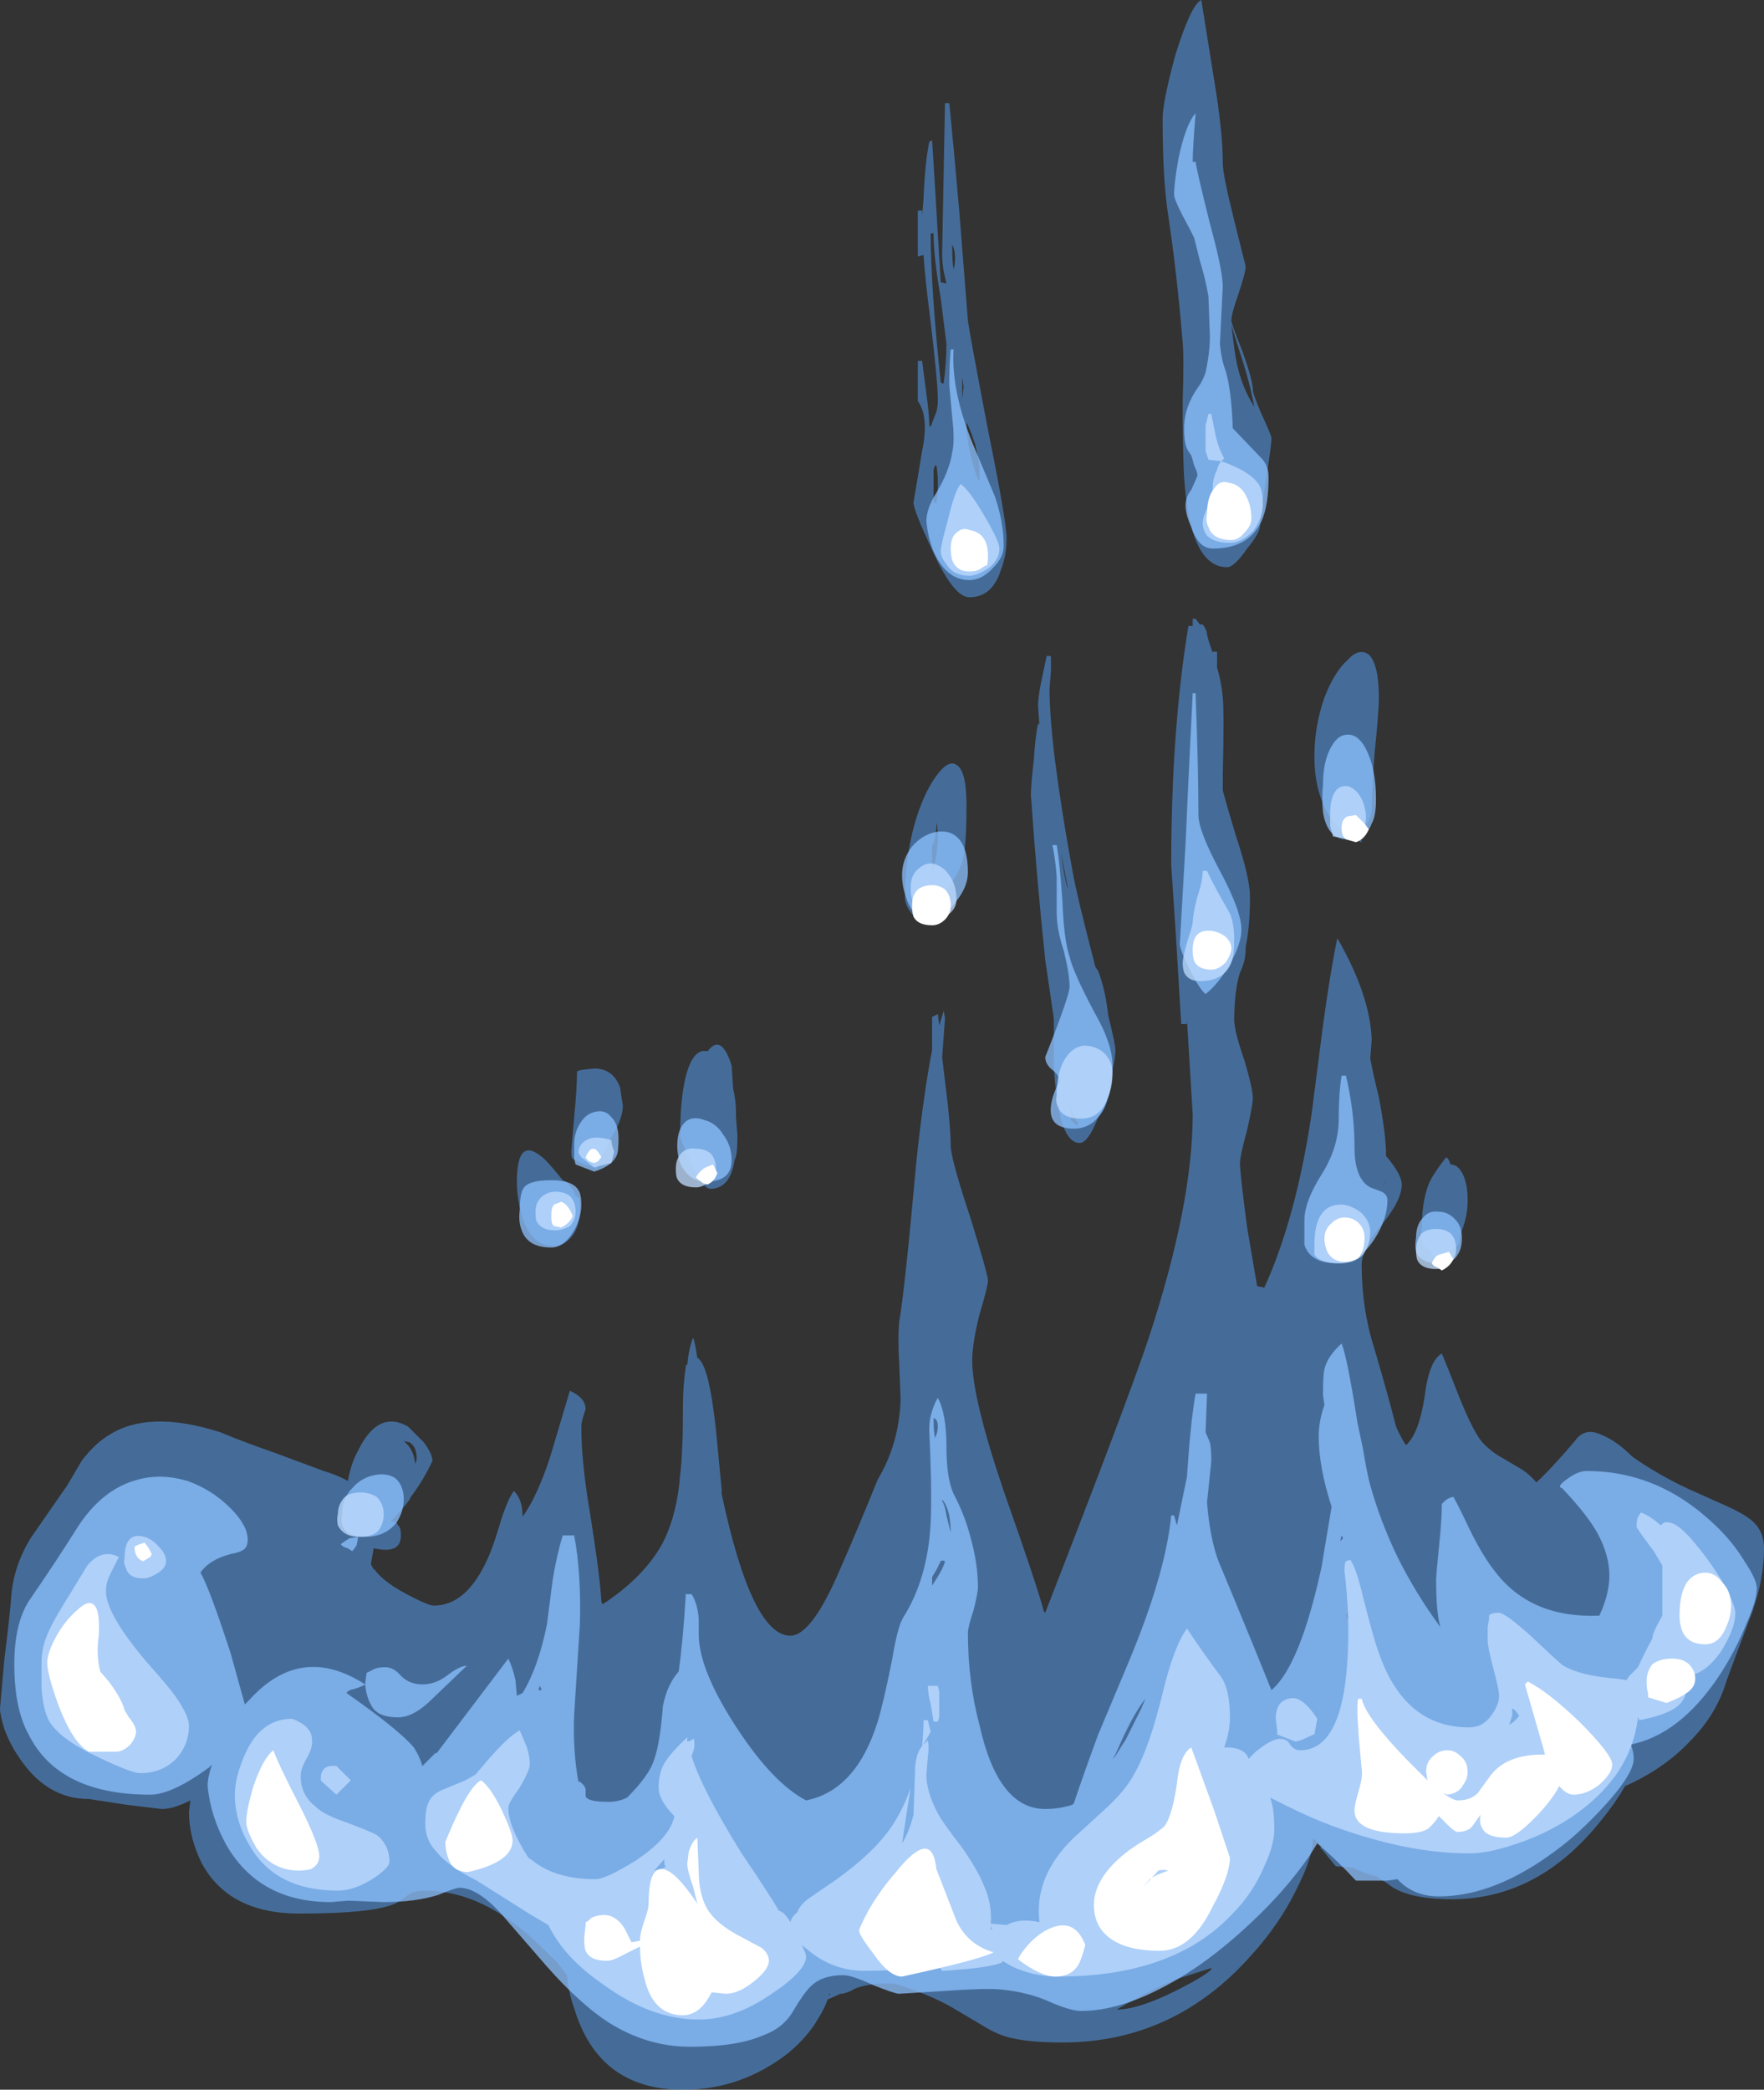 <?xml version="1.0" encoding="UTF-8" standalone="no"?>
<svg xmlns:ffdec="https://www.free-decompiler.com/flash" xmlns:xlink="http://www.w3.org/1999/xlink" ffdec:objectType="shape" height="72.95px" width="61.6px" xmlns="http://www.w3.org/2000/svg">
  <rect width="100%" height="100%" fill="#333333" stroke="none"/>
  <g transform="matrix(1.0, 0.0, 0.0, 1.0, 31.6, 64.95)">
    <path d="M1.55 -61.35 Q1.7 -59.85 1.9 -57.55 L2.2 -53.75 Q2.25 -53.35 2.9 -49.95 3.55 -46.75 3.55 -46.15 3.55 -45.55 3.35 -45.05 3.05 -44.1 2.25 -44.1 1.7 -44.1 0.95 -45.75 0.3 -47.15 0.3 -47.4 L0.6 -49.2 Q0.85 -50.4 0.45 -50.95 L0.45 -52.35 0.6 -52.35 0.75 -51.2 Q0.85 -50.5 0.85 -50.1 L0.9 -50.05 1.05 -50.45 Q1.15 -50.65 1.15 -51.0 1.15 -51.6 0.9 -53.7 0.7 -55.25 0.65 -56.05 L0.45 -56.0 0.45 -57.6 0.6 -57.6 0.6 -57.4 0.65 -58.0 Q0.7 -59.25 0.85 -60.0 L0.95 -60.05 Q1.0 -59.3 1.1 -57.6 L1.25 -55.1 1.45 -55.05 1.35 -55.5 Q1.3 -55.8 1.3 -56.1 L1.4 -61.35 1.55 -61.35 M0.9 -56.8 Q0.9 -54.95 1.25 -51.6 L1.35 -51.55 Q1.45 -52.25 1.45 -52.95 L1.25 -54.55 Q1.0 -56.0 1.0 -56.8 L0.9 -56.8 M9.45 -63.05 Q10.0 -64.8 10.35 -64.95 L10.8 -62.15 Q11.1 -60.35 11.1 -59.25 11.1 -58.85 11.5 -57.25 L11.9 -55.65 Q11.9 -55.45 11.65 -54.7 11.4 -54.0 11.4 -53.75 11.4 -53.65 11.8 -52.65 12.15 -51.65 12.15 -51.35 12.15 -51.2 12.45 -50.5 12.8 -49.75 12.8 -49.65 12.8 -49.4 12.6 -48.15 12.4 -46.85 12.4 -46.6 12.4 -46.35 11.95 -45.8 11.5 -45.15 11.25 -45.15 9.95 -45.15 9.75 -48.3 9.7 -49.2 9.7 -50.9 9.75 -52.5 9.7 -53.0 9.5 -55.4 9.2 -57.4 9.0 -58.65 9.0 -60.8 9.0 -61.4 9.45 -63.05 M11.65 -52.8 L11.4 -53.6 Q11.45 -53.2 11.5 -52.8 11.65 -51.6 12.2 -50.75 12.05 -51.6 11.65 -52.8 M1.75 -55.95 Q1.75 -56.25 1.65 -56.4 L1.65 -56.35 Q1.65 -55.8 1.7 -55.55 1.75 -55.7 1.75 -55.95 M2.0 -51.8 L2.0 -51.0 2.05 -51.45 2.0 -51.8 M2.15 -50.15 Q2.15 -49.35 2.55 -48.2 L2.6 -48.2 2.6 -48.55 Q2.6 -48.85 2.45 -49.45 2.25 -50.05 2.15 -50.2 L2.15 -50.15 M1.0 -48.55 L1.0 -47.4 1.1 -47.4 Q1.2 -48.15 1.1 -48.7 L1.05 -48.7 1.0 -48.55 M10.05 -43.35 L10.15 -43.35 10.3 -43.15 10.4 -43.15 Q10.55 -42.95 10.55 -42.8 L10.6 -42.6 10.75 -42.15 10.75 -42.2 10.9 -42.2 10.9 -41.65 Q11.05 -41.15 11.1 -40.6 11.15 -40.05 11.1 -37.9 L11.1 -37.35 Q11.25 -36.8 11.55 -35.8 12.05 -34.3 12.05 -33.65 12.05 -32.6 11.9 -31.9 11.9 -31.6 11.85 -31.4 11.8 -31.2 11.7 -31.0 11.5 -30.35 11.5 -29.35 11.5 -28.95 11.85 -27.95 12.15 -26.95 12.15 -26.6 12.15 -26.4 11.95 -25.5 11.7 -24.6 11.7 -24.35 11.7 -24.0 11.95 -22.1 L12.3 -20.05 12.55 -20.0 Q13.65 -22.4 14.2 -26.05 L14.6 -29.15 Q14.85 -31.0 15.1 -32.2 16.25 -30.2 16.3 -28.65 L16.25 -28.0 Q16.35 -27.45 16.55 -26.65 16.8 -25.35 16.8 -24.65 L16.8 -24.6 Q17.35 -23.95 17.35 -23.6 17.35 -23.05 16.65 -22.2 15.95 -21.35 15.95 -20.8 15.95 -19.25 16.4 -17.85 16.9 -16.15 17.15 -15.15 17.35 -14.7 17.5 -14.5 17.95 -14.9 18.15 -16.2 18.3 -17.45 18.75 -17.7 18.9 -17.35 19.35 -16.2 19.75 -15.2 20.05 -14.75 20.25 -14.45 20.7 -14.15 L21.55 -13.65 Q21.85 -13.45 22.05 -13.2 22.55 -13.65 23.4 -14.65 23.75 -15.15 24.35 -14.85 24.85 -14.65 25.4 -14.1 26.25 -13.5 27.3 -13.0 L28.75 -12.35 Q29.4 -12.05 29.65 -11.8 30.0 -11.45 30.0 -10.9 30.0 -9.85 29.6 -8.7 29.05 -7.25 28.7 -6.3 28.35 -5.1 27.4 -4.15 26.5 -3.2 25.15 -2.6 24.8 -2.0 24.35 -1.45 22.15 1.35 19.1 1.35 17.5 1.35 16.85 0.8 L16.45 0.55 Q16.05 0.45 15.65 0.25 L15.05 0.2 14.8 -0.1 14.6 -0.35 14.5 -0.45 14.55 -0.5 14.25 -0.8 14.25 -0.75 Q14.25 -0.15 13.7 0.95 13.1 2.2 12.1 3.3 9.4 6.35 5.5 6.35 4.4 6.35 3.75 6.2 3.25 6.1 2.7 5.75 L1.6 5.1 Q0.8 4.65 -0.35 4.3 -1.1 4.25 -1.7 4.45 -2.05 4.65 -2.25 4.65 L-2.7 4.85 Q-2.8 5.15 -3.05 5.55 -3.4 6.15 -4.05 6.7 -5.7 8.0 -7.75 8.0 -10.7 8.0 -11.55 5.15 -11.75 4.6 -11.8 4.0 L-12.15 3.55 Q-12.7 3.0 -13.2 2.55 -14.95 1.05 -16.75 1.05 -17.15 1.05 -17.35 1.2 L-17.7 1.45 Q-18.4 1.85 -21.15 1.85 -23.6 1.85 -24.55 0.1 -25.0 -0.8 -25.0 -1.7 L-24.95 -2.1 Q-25.55 -1.8 -25.95 -1.8 L-27.2 -1.95 -28.5 -2.15 Q-29.95 -2.15 -30.9 -3.55 -31.25 -4.05 -31.45 -4.6 -31.6 -5.1 -31.6 -5.3 L-31.45 -7.0 Q-31.25 -8.6 -31.2 -9.3 -31.1 -10.35 -30.5 -11.3 -29.7 -12.45 -29.25 -13.1 L-28.75 -13.95 Q-28.3 -14.55 -27.8 -14.85 -26.4 -15.75 -23.9 -14.95 -23.2 -14.65 -22.05 -14.25 L-20.3 -13.6 Q-19.8 -13.45 -19.45 -13.25 -19.35 -13.85 -19.1 -14.3 -18.4 -15.75 -17.35 -15.15 L-16.8 -14.6 Q-16.5 -14.2 -16.5 -13.95 -16.8 -13.3 -17.25 -12.7 L-17.3 -12.6 Q-17.4 -12.45 -17.5 -12.35 -17.75 -12.05 -17.95 -11.85 L-17.75 -11.8 -17.7 -11.7 Q-17.6 -11.65 -17.6 -11.35 -17.6 -11.0 -17.85 -10.9 -18.05 -10.8 -18.55 -10.9 L-18.65 -10.35 -18.55 -10.15 -18.55 -10.2 Q-18.25 -9.75 -17.4 -9.3 -16.65 -8.9 -16.45 -8.9 -15.25 -8.9 -14.5 -10.7 -14.35 -11.05 -14.05 -12.05 -13.8 -12.75 -13.65 -12.9 -13.35 -12.6 -13.35 -12.0 -12.85 -12.7 -12.4 -14.05 L-11.7 -16.4 Q-11.15 -16.15 -11.15 -15.75 -11.3 -15.35 -11.3 -15.15 -11.3 -13.9 -11.0 -12.15 -10.65 -9.95 -10.6 -9.05 -10.6 -9.0 -10.55 -8.95 -9.1 -9.9 -8.45 -11.1 -7.95 -12.1 -7.85 -13.45 -7.75 -14.25 -7.75 -15.85 -7.75 -16.6 -7.65 -17.25 L-7.65 -17.3 -7.6 -17.3 Q-7.55 -17.85 -7.4 -18.25 -7.35 -18.2 -7.25 -17.55 -6.85 -17.35 -6.6 -15.05 -6.5 -14.0 -6.4 -12.95 L-6.4 -12.8 Q-5.35 -7.85 -4.0 -7.85 -3.25 -7.85 -2.25 -10.2 -1.7 -11.45 -0.95 -13.3 -0.2 -14.55 -0.15 -16.1 L-0.2 -17.4 Q-0.25 -18.25 -0.2 -18.8 0.0 -19.95 0.4 -24.4 0.65 -26.75 0.95 -28.3 L0.95 -29.45 1.15 -29.55 1.2 -29.15 1.35 -29.65 1.35 -29.7 1.4 -29.4 1.3 -28.05 1.4 -27.2 Q1.6 -25.65 1.6 -24.9 1.65 -24.35 2.3 -22.4 2.9 -20.45 2.9 -20.25 2.9 -20.05 2.6 -19.05 2.35 -18.05 2.35 -17.45 2.35 -16.15 3.45 -12.9 4.65 -9.5 4.85 -8.7 L4.9 -8.65 Q7.8 -16.1 8.5 -18.2 10.05 -22.9 10.05 -26.05 L9.85 -29.35 9.85 -29.2 9.65 -29.2 9.45 -32.5 9.3 -34.75 Q9.3 -39.45 9.9 -43.1 L10.05 -43.1 10.05 -43.35 M5.1 -41.55 L5.05 -40.9 Q5.05 -38.95 5.85 -34.55 6.0 -33.7 6.65 -31.2 L6.75 -31.05 Q7.0 -30.4 7.1 -29.5 7.35 -28.5 7.35 -28.3 7.35 -27.95 7.15 -27.2 L7.15 -26.9 Q7.05 -26.25 6.75 -25.95 6.4 -25.05 6.1 -25.05 5.35 -25.05 5.2 -27.75 L5.2 -29.4 4.9 -31.45 Q4.6 -34.3 4.4 -37.2 4.4 -37.55 4.5 -38.4 4.55 -39.2 4.65 -39.7 L4.7 -39.65 4.7 -39.6 4.65 -40.3 Q4.65 -40.6 4.75 -41.1 L4.95 -42.05 5.1 -42.05 5.1 -41.55 M1.1 -36.2 Q1.1 -35.75 0.95 -35.4 L0.95 -34.45 Q1.25 -35.5 1.1 -36.25 L1.1 -36.2 M1.05 -37.8 Q1.5 -38.45 1.8 -38.25 2.15 -38.05 2.15 -36.85 2.15 -35.3 2.0 -34.85 1.75 -34.1 0.55 -32.75 0.0 -33.2 0.0 -33.65 0.0 -34.85 0.3 -36.05 0.6 -37.15 1.05 -37.8 M5.65 -34.05 L5.7 -33.9 5.45 -35.2 Q5.55 -34.45 5.65 -34.05 M16.55 -40.6 Q16.55 -40.1 16.4 -38.65 16.3 -37.25 16.3 -36.7 16.3 -36.5 16.1 -36.1 15.9 -35.8 15.95 -35.55 15.0 -35.9 14.6 -36.9 14.3 -37.6 14.3 -38.55 14.3 -39.6 14.65 -40.6 15.0 -41.5 15.45 -41.9 15.85 -42.35 16.2 -42.1 16.55 -41.75 16.55 -40.6 M19.4 -24.1 Q19.65 -23.75 19.65 -23.05 19.65 -22.5 19.45 -22.0 L19.4 -21.85 19.35 -21.55 Q19.15 -21.2 18.4 -21.1 L18.35 -21.3 Q18.1 -21.4 18.05 -21.65 18.0 -21.85 18.05 -22.1 18.05 -22.9 18.25 -23.5 18.35 -23.85 18.9 -24.55 19.0 -24.5 19.05 -24.3 19.25 -24.3 19.4 -24.1 M16.7 -23.45 L16.75 -23.7 16.75 -23.75 16.7 -23.45 M6.05 -25.75 Q5.9 -25.9 5.75 -26.45 L5.8 -25.85 6.0 -25.65 6.05 -25.75 M15.4 -8.55 L15.5 -8.35 Q15.5 -8.3 15.5 -8.6 L15.5 -8.75 15.4 -8.55 M9.45 4.55 Q10.45 4.05 10.7 3.8 L10.7 3.75 9.45 4.15 Q8.6 4.5 7.4 5.2 8.15 5.2 9.45 4.55 M-6.0 -26.95 Q-5.9 -26.55 -5.9 -26.1 L-5.9 -25.95 -5.85 -25.35 Q-5.85 -24.7 -5.9 -24.6 -5.9 -24.55 -5.95 -24.45 -6.1 -23.45 -6.8 -23.45 -7.15 -23.45 -7.85 -25.25 -7.85 -26.9 -7.55 -27.7 -7.3 -28.35 -6.9 -28.25 L-6.85 -28.3 Q-6.4 -28.85 -6.05 -27.75 L-6.0 -26.95 M-10.85 -27.65 Q-10.2 -27.65 -9.95 -27.0 L-9.85 -26.35 Q-9.85 -25.9 -10.25 -25.25 -10.7 -24.4 -10.75 -24.15 -11.45 -24.4 -11.6 -24.5 -11.65 -24.55 -11.65 -24.75 L-11.55 -25.95 Q-11.45 -26.95 -11.45 -27.55 L-11.3 -27.6 -10.85 -27.65 M-11.4 -23.15 L-11.35 -23.05 -11.35 -22.7 Q-11.35 -22.25 -11.55 -21.9 -11.85 -21.45 -12.25 -21.45 -13.1 -21.45 -13.4 -22.6 -13.55 -23.15 -13.55 -23.7 -13.55 -25.4 -12.55 -24.45 -12.35 -24.25 -11.95 -23.75 -11.8 -23.7 -11.7 -23.55 -11.55 -23.4 -11.5 -23.2 L-11.4 -23.15 M-17.4 -14.55 Q-17.15 -14.3 -17.1 -13.85 -17.05 -13.95 -17.05 -14.05 -17.05 -14.45 -17.3 -14.6 L-17.5 -14.65 -17.4 -14.55 M-2.65 4.65 L-2.65 4.7 -2.6 4.65 -2.65 4.65" fill="#59a5ff" fill-opacity="0.502" fill-rule="evenodd" stroke="none"/>
    <path d="M9.4 -58.15 Q9.4 -58.55 9.55 -59.4 9.8 -60.6 10.15 -61.0 10.05 -59.75 10.05 -59.3 L10.15 -59.3 Q10.2 -58.95 10.65 -57.15 11.1 -55.5 11.1 -54.95 L11.0 -52.95 Q11.05 -52.4 11.2 -52.0 11.4 -51.35 11.45 -50.0 L12.5 -48.9 Q12.7 -48.65 12.7 -48.3 12.7 -47.3 12.45 -46.75 12.0 -45.8 10.75 -45.8 10.25 -45.8 10.0 -46.55 9.8 -47.0 9.8 -47.3 9.8 -47.6 10.0 -47.85 L10.2 -48.3 Q10.25 -48.4 10.1 -48.7 10.05 -48.9 10.0 -49.05 L9.9 -49.2 Q9.75 -49.4 9.75 -50.0 9.75 -50.75 10.25 -51.45 10.4 -51.65 10.5 -51.95 10.65 -52.65 10.65 -53.2 L10.6 -54.6 Q10.5 -55.2 10.3 -55.85 L10.1 -56.65 9.95 -56.95 Q9.4 -57.95 9.4 -58.15 M1.55 -51.5 Q1.55 -52.3 1.6 -52.75 L1.7 -52.75 Q1.6 -51.2 2.5 -49.15 L3.15 -47.6 Q3.45 -46.7 3.45 -45.9 3.45 -45.5 3.1 -45.15 2.7 -44.7 2.25 -44.7 1.45 -44.7 1.0 -45.7 0.8 -46.2 0.75 -46.75 0.75 -47.2 1.1 -47.75 1.55 -48.5 1.65 -49.15 1.75 -49.55 1.65 -50.4 L1.55 -51.5 M10.25 -36.5 Q10.25 -35.95 11.0 -34.55 11.75 -33.15 11.75 -32.5 11.75 -32.0 11.35 -31.3 10.95 -30.6 10.5 -30.25 10.3 -30.4 9.95 -31.1 9.6 -31.8 9.6 -32.0 L9.8 -35.5 9.9 -37.7 10.05 -40.75 10.15 -40.75 Q10.25 -38.1 10.25 -36.5 M1.05 -35.9 Q1.55 -36.0 1.85 -35.7 2.2 -35.35 2.2 -34.5 2.2 -34.0 1.8 -33.5 1.35 -32.85 0.85 -32.85 0.3 -32.85 0.05 -33.6 -0.1 -34.0 -0.1 -34.4 -0.1 -34.95 0.25 -35.4 0.6 -35.8 1.05 -35.9 M5.3 -35.45 Q5.4 -34.9 5.5 -33.5 5.55 -32.15 5.75 -31.55 5.9 -30.95 6.65 -29.55 7.25 -28.5 7.25 -27.75 7.25 -27.05 7.05 -26.5 6.7 -25.55 5.9 -25.55 5.0 -25.55 5.1 -26.35 5.15 -26.75 5.4 -27.2 5.4 -27.4 5.15 -27.6 4.9 -27.8 4.9 -28.05 5.75 -30.2 5.75 -30.5 5.75 -30.95 5.55 -31.75 5.3 -32.5 5.3 -33.1 L5.3 -34.35 Q5.25 -35.0 5.15 -35.45 L5.3 -35.45 M16.3 -36.2 Q16.1 -35.65 15.45 -35.65 14.75 -35.65 14.6 -36.6 14.55 -37.1 14.6 -37.55 14.6 -38.4 14.9 -38.9 15.15 -39.35 15.55 -39.3 15.9 -39.25 16.15 -38.7 16.45 -38.05 16.45 -37.05 16.45 -36.45 16.3 -36.2 M17.85 -21.75 Q17.85 -22.2 18.1 -22.45 18.3 -22.7 18.65 -22.65 18.95 -22.65 19.2 -22.4 19.45 -22.15 19.45 -21.75 19.45 -21.35 19.3 -21.15 19.15 -20.85 18.65 -20.85 18.0 -20.85 17.85 -21.25 17.8 -21.45 17.85 -21.75 M15.4 -27.4 Q15.7 -26.15 15.7 -24.9 15.7 -23.8 16.25 -23.5 L16.65 -23.35 Q16.85 -23.25 16.85 -23.05 16.85 -22.4 16.4 -21.7 15.85 -20.85 15.1 -20.85 14.15 -20.85 13.95 -21.5 13.95 -21.6 13.95 -22.35 13.95 -23.0 14.55 -23.95 15.15 -24.9 15.15 -25.9 15.15 -26.8 15.25 -27.4 L15.4 -27.4 M14.65 -17.15 Q14.75 -17.6 15.25 -18.05 15.45 -17.55 15.8 -15.3 L16.0 -14.35 Q16.15 -13.45 16.25 -13.1 16.6 -11.85 17.2 -10.6 17.85 -9.3 18.7 -8.15 18.55 -8.65 18.55 -9.8 18.55 -9.95 18.65 -10.95 18.75 -11.9 18.75 -12.45 L18.85 -12.55 Q18.95 -12.65 19.15 -12.7 19.3 -12.45 19.75 -11.5 20.2 -10.6 20.6 -10.1 21.85 -8.45 24.25 -8.55 24.6 -9.3 24.6 -9.95 24.6 -10.65 24.2 -11.4 23.85 -12.05 22.95 -13.0 22.75 -13.05 23.1 -13.3 23.5 -13.6 23.8 -13.6 26.3 -13.6 28.25 -11.75 28.9 -11.15 29.35 -10.4 29.75 -9.8 29.75 -9.5 29.75 -9.1 29.4 -8.3 29.0 -7.3 28.4 -6.4 27.05 -4.4 25.35 -4.05 25.45 -3.8 25.45 -3.55 25.45 -3.15 24.85 -2.4 24.2 -1.6 23.3 -0.8 20.85 1.25 18.65 1.25 17.75 1.25 17.2 0.65 L16.85 0.7 15.75 0.7 Q15.1 0.0 14.4 -0.6 L14.15 -0.2 Q13.3 1.05 12.0 2.25 10.55 3.6 9.15 4.35 7.5 5.25 6.15 5.25 5.8 5.25 5.1 4.95 4.35 4.6 3.35 4.5 2.8 4.45 1.4 4.55 L-0.2 4.65 Q-0.35 4.65 -1.1 4.35 -1.85 4.0 -2.15 4.0 -2.9 4.0 -3.3 4.4 -3.55 4.65 -3.9 5.25 -4.25 5.85 -4.95 6.1 -5.85 6.5 -7.5 6.5 -9.0 6.5 -10.35 5.65 -11.35 5.0 -12.5 3.7 L-14.15 1.8 Q-14.95 0.95 -15.55 0.95 -15.7 0.95 -16.3 1.2 -17.1 1.45 -18.2 1.45 L-19.45 1.4 -20.05 1.45 Q-22.55 1.45 -23.7 -0.55 -24.25 -1.55 -24.35 -2.6 -24.35 -2.9 -24.2 -3.35 L-24.3 -3.25 Q-25.6 -2.3 -26.35 -2.3 -29.55 -2.3 -30.6 -4.4 -31.1 -5.3 -31.1 -6.85 -31.1 -8.25 -30.6 -9.05 -29.7 -10.35 -28.85 -11.7 -28.05 -12.9 -26.95 -13.25 -26.05 -13.55 -25.05 -13.25 -24.2 -12.95 -23.55 -12.3 -22.95 -11.7 -22.95 -11.2 -22.95 -10.95 -23.1 -10.85 -23.25 -10.75 -23.55 -10.7 -24.3 -10.5 -24.6 -10.05 -24.3 -9.55 -23.55 -7.25 L-23.05 -5.45 -22.9 -5.6 Q-21.1 -7.6 -18.85 -6.15 L-18.8 -6.55 -18.6 -6.65 Q-18.45 -6.75 -18.15 -6.75 -17.85 -6.75 -17.6 -6.45 -17.3 -6.15 -16.85 -6.15 -16.4 -6.15 -16.0 -6.45 -15.55 -6.8 -15.3 -6.8 L-16.5 -5.65 Q-17.15 -5.0 -17.7 -5.0 -18.45 -5.0 -18.65 -5.45 -18.8 -5.7 -18.85 -6.15 -18.9 -6.1 -19.2 -6.0 -19.45 -5.95 -19.5 -5.85 -17.65 -4.55 -17.15 -3.95 -16.95 -3.65 -16.85 -3.3 L-16.4 -3.75 -16.35 -3.75 -13.85 -7.05 Q-13.7 -6.75 -13.6 -6.3 L-13.55 -5.75 -13.35 -5.85 Q-12.8 -6.75 -12.5 -8.25 L-12.3 -9.8 Q-12.15 -10.7 -11.95 -11.35 L-11.55 -11.35 Q-11.3 -10.05 -11.35 -8.25 L-11.55 -5.1 Q-11.6 -3.8 -11.4 -2.75 L-11.35 -2.75 Q-11.2 -2.65 -11.15 -2.5 L-11.15 -2.25 Q-11.1 -2.05 -10.35 -2.05 -10.0 -2.05 -9.7 -2.2 -8.9 -3.0 -8.75 -3.55 -8.55 -4.1 -8.45 -5.4 -8.3 -6.15 -7.9 -6.6 -7.75 -7.65 -7.65 -9.3 L-7.45 -9.3 Q-7.25 -9.0 -7.2 -8.45 L-7.2 -7.9 Q-7.2 -6.65 -5.85 -4.6 -4.6 -2.7 -3.45 -2.1 -1.7 -2.45 -0.95 -4.85 -0.75 -5.5 -0.45 -7.0 -0.25 -8.2 -0.05 -8.5 0.8 -9.85 0.9 -11.8 0.95 -12.9 0.85 -15.05 0.85 -15.4 0.95 -15.7 1.05 -16.0 1.15 -16.15 1.45 -15.6 1.45 -14.45 1.45 -13.35 1.7 -12.8 2.1 -12.05 2.3 -11.25 2.55 -10.35 2.55 -9.55 2.55 -9.35 2.4 -8.75 2.2 -8.15 2.2 -7.95 2.2 -6.25 2.6 -4.75 3.25 -1.8 4.9 -1.8 5.4 -1.8 5.85 -1.95 L5.9 -2.0 Q6.25 -3.05 6.75 -4.4 L7.8 -6.9 Q9.1 -10.0 9.3 -12.05 L9.4 -12.05 9.5 -11.7 9.85 -13.4 9.9 -14.1 Q10.0 -15.45 10.15 -16.3 L10.55 -16.3 10.5 -14.95 10.65 -14.6 Q10.7 -14.4 10.7 -13.95 L10.55 -12.5 Q10.65 -11.25 10.95 -10.45 11.85 -8.3 12.8 -5.95 13.8 -6.8 14.55 -10.25 L14.9 -12.35 Q14.45 -13.75 14.45 -14.8 14.45 -15.35 14.65 -15.9 L14.6 -16.25 Q14.6 -16.95 14.65 -17.15 M1.05 -14.75 Q1.15 -14.95 1.15 -15.15 1.15 -15.4 1.0 -15.45 L1.0 -15.4 Q1.0 -15.0 1.05 -14.75 M1.3 -12.55 Q1.4 -12.4 1.45 -12.05 L1.6 -11.45 Q1.6 -11.7 1.55 -12.05 1.45 -12.45 1.3 -12.6 L1.3 -12.55 M1.1 -10.15 L0.95 -9.9 0.95 -9.6 Q1.35 -10.2 1.4 -10.45 1.3 -10.5 1.25 -10.45 L1.1 -10.15 M8.4 -5.65 Q7.95 -5.1 7.35 -3.7 L7.25 -3.55 7.35 -3.65 7.6 -4.05 7.7 -4.2 8.25 -5.3 8.4 -5.65 M15.3 -11.25 L15.25 -11.35 15.2 -11.15 15.3 -11.25 M19.05 -1.9 L18.6 -1.5 Q18.65 -1.5 18.85 -1.65 L19.05 -1.9 M17.45 -3.95 L17.45 -3.95 M-6.35 -25.35 Q-6.05 -24.95 -6.05 -24.45 -6.05 -23.7 -6.95 -23.7 -7.55 -23.7 -7.85 -24.35 -7.95 -24.65 -7.95 -24.95 -7.95 -25.55 -7.65 -25.8 -7.4 -26.0 -7.0 -25.85 -6.6 -25.75 -6.35 -25.35 M-10.0 -25.2 Q-10.0 -24.8 -10.05 -24.65 -10.2 -24.25 -10.85 -24.05 L-11.5 -24.3 -11.55 -24.5 -11.55 -25.0 Q-11.55 -25.45 -11.3 -25.8 -11.1 -26.1 -10.75 -26.15 -10.45 -26.2 -10.25 -25.95 -10.0 -25.7 -10.0 -25.2 M-11.3 -22.9 Q-11.3 -22.45 -11.55 -22.0 -11.9 -21.4 -12.35 -21.4 -13.2 -21.4 -13.4 -22.05 -13.5 -22.35 -13.45 -22.7 -13.45 -23.3 -13.3 -23.5 -13.1 -23.75 -12.35 -23.75 -11.6 -23.75 -11.4 -23.4 -11.3 -23.25 -11.3 -22.9 M-17.8 -13.35 Q-17.5 -13.1 -17.5 -12.6 -17.5 -12.2 -17.75 -11.8 -18.15 -11.3 -18.85 -11.3 -19.5 -11.3 -19.65 -11.7 -19.7 -11.9 -19.65 -12.15 -19.65 -12.65 -19.3 -13.0 -19.0 -13.35 -18.55 -13.45 -18.1 -13.55 -17.8 -13.35 M-19.15 -11.0 Q-19.25 -10.85 -19.3 -10.8 L-19.45 -10.9 Q-19.65 -10.95 -19.7 -11.05 L-19.4 -11.25 -19.1 -11.3 Q-19.1 -11.2 -19.15 -11.0 M-12.7 -5.95 L-12.7 -6.0 -12.75 -6.1 -12.8 -5.95 -12.7 -5.95" fill="#8cc1ff" fill-opacity="0.753" fill-rule="evenodd" stroke="none"/>
    <path d="M12.5 -47.35 Q12.5 -46.85 12.15 -46.4 11.75 -46.0 11.35 -46.0 10.8 -46.0 10.55 -46.25 10.4 -46.45 10.4 -46.7 10.4 -46.9 10.6 -47.3 10.75 -47.7 10.75 -47.95 10.75 -48.25 10.9 -48.55 10.95 -48.75 11.05 -48.85 L10.6 -48.9 10.5 -49.2 10.5 -50.1 10.6 -50.5 10.7 -50.5 10.85 -49.75 Q10.95 -49.3 11.15 -48.95 L11.05 -48.85 Q12.05 -48.5 12.35 -48.05 12.5 -47.85 12.5 -47.35 M2.9 -45.1 Q2.5 -44.85 2.25 -44.85 1.7 -44.85 1.45 -45.25 1.25 -45.5 1.25 -45.7 1.25 -45.9 1.5 -46.8 1.75 -47.85 1.95 -48.05 2.25 -47.85 2.8 -46.9 3.3 -46.05 3.3 -45.8 3.3 -45.4 2.9 -45.1 M1.55 -33.05 Q1.35 -32.85 1.1 -32.85 0.5 -32.85 0.3 -33.4 0.2 -33.65 0.2 -33.95 0.2 -34.4 0.45 -34.6 0.7 -34.85 1.0 -34.8 1.35 -34.7 1.55 -34.4 1.8 -34.05 1.8 -33.55 1.8 -33.25 1.55 -33.05 M10.55 -34.55 Q10.75 -34.1 11.3 -33.15 11.5 -32.8 11.5 -32.15 11.5 -31.6 11.4 -31.35 11.15 -30.7 10.3 -30.7 9.9 -30.7 9.75 -31.0 9.7 -31.15 9.7 -31.35 9.7 -31.5 9.85 -32.05 10.05 -32.65 10.05 -32.75 10.05 -33.0 10.2 -33.6 10.4 -34.2 10.4 -34.55 L10.55 -34.55 M15.5 -37.5 Q15.75 -37.4 15.9 -37.15 16.1 -36.8 16.1 -36.4 16.1 -36.15 15.95 -36.0 L15.55 -35.65 14.95 -35.75 Q14.9 -35.95 14.85 -36.1 L14.85 -36.55 Q14.85 -37.1 15.05 -37.35 15.2 -37.55 15.5 -37.5 M18.05 -21.9 Q18.25 -22.05 18.55 -22.05 18.85 -22.05 19.05 -21.9 19.25 -21.7 19.25 -21.35 19.25 -21.05 19.05 -20.85 18.85 -20.65 18.55 -20.65 18.05 -20.65 17.9 -20.95 17.85 -21.05 17.85 -21.3 17.85 -21.65 18.05 -21.9 M15.3 -22.9 Q15.65 -22.85 15.95 -22.6 16.25 -22.3 16.25 -21.95 16.25 -21.5 16.0 -21.15 15.7 -20.85 15.2 -20.85 14.5 -20.85 14.3 -21.15 14.3 -21.2 14.3 -21.5 14.3 -22.95 15.3 -22.9 M7.05 -26.55 Q6.8 -25.9 6.15 -25.9 5.5 -25.9 5.35 -26.3 5.25 -26.5 5.3 -26.7 5.3 -27.55 5.6 -28.0 5.85 -28.4 6.25 -28.45 6.65 -28.45 6.95 -28.2 7.25 -27.9 7.25 -27.5 7.25 -26.95 7.05 -26.55 M1.2 -5.9 L1.2 -5.0 1.15 -4.85 1.0 -4.85 0.9 -5.45 Q0.8 -5.85 0.8 -6.1 L1.15 -6.1 1.2 -5.9 M0.9 -4.5 L0.65 -4.05 0.8 -4.2 Q0.85 -3.95 0.8 -3.6 L0.75 -3.0 Q0.75 -2.4 1.15 -1.65 1.3 -1.35 2.0 -0.45 2.55 0.35 2.75 0.85 3.05 1.5 3.0 2.2 L3.55 2.25 Q4.0 2.0 4.7 2.15 4.5 0.55 5.9 -0.8 L7.05 -1.85 Q7.75 -2.5 8.05 -3.1 8.55 -4.0 9.0 -5.85 9.4 -7.5 9.85 -8.1 10.45 -7.2 11.05 -6.4 11.35 -5.95 11.35 -5.0 11.35 -4.5 11.15 -3.95 L11.35 -3.95 Q11.9 -3.9 12.0 -3.55 L12.25 -3.8 Q12.8 -4.25 13.1 -4.25 13.35 -4.25 13.45 -4.05 13.6 -3.85 13.8 -3.85 15.25 -3.85 15.45 -6.95 15.55 -8.5 15.35 -10.1 15.35 -10.4 15.4 -10.45 L15.55 -10.5 Q15.75 -10.25 16.0 -9.2 16.35 -7.8 16.55 -7.25 17.45 -4.65 19.7 -4.65 20.2 -4.65 20.5 -5.1 20.75 -5.45 20.75 -5.75 20.75 -5.95 20.55 -6.7 20.35 -7.45 20.35 -7.7 20.35 -7.95 20.35 -8.15 L20.4 -8.45 20.4 -8.55 Q20.45 -8.65 20.75 -8.65 20.95 -8.65 21.85 -7.85 22.85 -6.9 23.0 -6.8 23.6 -6.45 24.85 -6.35 L25.2 -6.3 25.3 -6.45 25.6 -6.75 Q25.8 -7.2 26.1 -7.75 26.1 -7.95 26.45 -8.55 26.45 -9.6 26.45 -10.3 L26.15 -10.8 Q25.55 -11.6 25.55 -11.65 25.55 -11.9 25.6 -12.0 L25.7 -12.15 Q26.0 -12.05 26.4 -11.7 26.5 -11.85 26.7 -11.8 27.05 -11.75 27.65 -11.0 28.15 -10.4 28.6 -9.65 29.0 -8.9 29.0 -8.65 29.0 -8.1 28.5 -7.3 27.9 -6.45 27.25 -6.45 L27.3 -6.1 Q27.3 -5.7 27.05 -5.45 26.7 -5.1 25.65 -4.9 L25.6 -5.0 Q25.35 -2.9 23.25 -1.5 22.35 -0.9 21.25 -0.55 20.35 -0.25 19.7 -0.25 17.55 -0.25 14.95 -1.2 14.15 -1.5 13.35 -1.9 L12.75 -2.2 Q12.9 -1.85 12.9 -1.1 12.9 -0.55 12.55 0.2 12.15 1.15 11.4 1.9 9.35 4.05 5.35 4.05 4.5 4.05 3.75 3.7 L3.4 3.5 3.4 3.55 Q3.0 3.75 1.3 3.85 L1.05 3.5 Q0.45 3.85 -1.4 3.85 -2.5 3.85 -3.35 3.15 L-3.6 2.95 Q-3.45 3.25 -3.45 3.35 -3.45 3.85 -4.65 4.65 -5.95 5.55 -7.2 5.55 -8.85 5.55 -10.5 4.35 -11.9 3.4 -12.45 2.25 L-13.05 1.9 -14.95 0.7 Q-15.95 0.2 -16.35 -0.3 -16.75 -0.7 -16.75 -1.3 -16.75 -1.85 -16.6 -2.1 -16.5 -2.3 -16.2 -2.45 L-15.35 -2.8 -15.0 -3.0 -14.7 -3.35 Q-13.9 -4.3 -13.45 -4.55 L-13.2 -3.95 Q-13.1 -3.65 -13.1 -3.35 -13.1 -3.15 -13.45 -2.55 -13.85 -2.0 -13.85 -1.85 -13.85 -1.2 -13.15 -0.1 L-13.0 0.0 Q-12.2 0.65 -10.8 0.65 -10.45 0.65 -9.4 0.0 -8.2 -0.8 -8.05 -1.55 -8.6 -2.1 -8.6 -2.55 -8.6 -3.05 -8.4 -3.4 -8.15 -3.8 -7.6 -4.3 L-7.6 -4.15 -7.45 -4.2 -7.4 -4.25 Q-7.35 -4.3 -7.35 -4.0 -7.35 -3.9 -7.45 -3.65 -7.1 -2.5 -5.7 -0.25 -4.75 1.15 -4.4 1.75 -4.2 1.8 -4.0 2.15 -3.95 1.95 -3.75 1.8 -3.7 1.6 -3.4 1.35 L-2.45 0.7 Q-0.9 -0.4 -0.3 -1.45 0.0 -1.95 0.2 -2.55 L-0.1 -0.6 Q0.15 -1.0 0.3 -1.6 L0.35 -3.05 Q0.35 -3.7 0.6 -4.0 0.65 -4.5 0.65 -4.9 L0.8 -4.9 0.9 -4.5 M12.95 -4.95 Q12.95 -5.55 13.4 -5.65 13.85 -5.8 14.4 -4.95 L14.3 -4.4 Q14.25 -4.4 14.05 -4.3 13.85 -4.2 13.65 -4.15 L13.0 -4.4 13.0 -4.55 12.95 -4.95 M21.1 -4.75 Q21.25 -4.8 21.45 -5.05 21.3 -5.3 21.2 -5.3 L21.2 -5.25 Q21.25 -5.1 21.1 -4.75 M3.0 2.3 L3.0 2.4 3.05 2.4 3.0 2.3 M-26.05 -10.95 Q-25.8 -10.7 -25.8 -10.45 -25.8 -10.2 -26.15 -10.0 -26.4 -9.85 -26.6 -9.85 -27.1 -9.85 -27.2 -10.2 -27.3 -10.4 -27.25 -10.55 -27.25 -11.5 -26.55 -11.3 -26.25 -11.2 -26.05 -10.95 M-27.9 -9.4 Q-27.9 -8.6 -26.45 -6.9 -25.65 -6.0 -25.45 -5.7 -25.0 -5.05 -25.0 -4.7 -25.0 -4.05 -25.45 -3.55 -25.95 -3.05 -26.7 -3.05 -27.0 -3.05 -28.15 -3.6 -29.55 -4.25 -29.9 -4.9 -30.1 -5.3 -30.15 -6.0 L-30.15 -6.95 Q-30.15 -7.45 -29.9 -8.0 -29.7 -8.45 -29.1 -9.4 L-28.55 -10.3 Q-28.05 -10.9 -27.45 -10.6 L-27.75 -10.0 Q-27.9 -9.7 -27.9 -9.4 M-10.25 -25.15 Q-10.25 -25.0 -10.15 -24.75 L-10.25 -24.35 -10.85 -24.2 -11.3 -24.55 -11.4 -24.7 Q-11.4 -24.95 -11.2 -25.1 -10.9 -25.35 -10.25 -25.15 M-6.6 -24.15 Q-6.6 -23.9 -6.85 -23.7 -7.05 -23.5 -7.3 -23.5 -7.8 -23.5 -7.95 -23.8 -8.0 -23.9 -8.0 -24.15 -8.0 -24.5 -7.8 -24.7 -7.6 -24.9 -7.3 -24.85 -7.0 -24.85 -6.8 -24.7 -6.6 -24.5 -6.6 -24.15 M-12.2 -22.0 Q-12.7 -22.0 -12.85 -22.3 -12.9 -22.35 -12.9 -22.65 -12.9 -23.0 -12.65 -23.2 -12.45 -23.35 -12.2 -23.35 -11.9 -23.35 -11.7 -23.2 -11.5 -23.0 -11.5 -22.65 -11.5 -22.35 -11.7 -22.15 -11.95 -22.0 -12.2 -22.0 M-18.4 -11.5 Q-18.6 -11.3 -19.05 -11.3 -19.6 -11.3 -19.8 -11.7 -19.85 -11.9 -19.8 -12.1 -19.8 -12.45 -19.55 -12.7 -19.35 -12.85 -19.0 -12.85 -18.7 -12.85 -18.45 -12.7 -18.2 -12.45 -18.2 -12.1 -18.2 -11.75 -18.4 -11.5 M-20.85 -4.6 Q-20.7 -4.45 -20.7 -4.15 -20.7 -3.9 -20.9 -3.55 -21.1 -3.2 -21.1 -2.95 -21.1 -2.3 -20.6 -1.9 -20.3 -1.6 -19.55 -1.35 -18.75 -1.05 -18.45 -0.9 -18.0 -0.55 -18.0 0.05 -18.0 0.25 -18.6 0.65 -19.25 1.05 -19.8 1.05 -22.0 1.05 -22.9 -0.55 -23.4 -1.4 -23.4 -2.3 -23.4 -2.9 -23.05 -3.7 -22.5 -4.95 -21.4 -4.95 -21.0 -4.8 -20.85 -4.6 M-20.4 -2.8 Q-20.4 -3.05 -20.35 -3.1 -20.25 -3.35 -19.85 -3.3 L-19.35 -2.8 -19.85 -2.3 -20.3 -2.7 -20.4 -2.8 M-1.4 2.05 L-1.4 2.05 M-8.4 0.15 L-8.4 -0.05 -8.75 0.35 -8.4 0.25 -8.35 0.2 -8.4 0.15" fill="#bfdcff" fill-opacity="0.753" fill-rule="evenodd" stroke="none"/>
    <path d="M11.85 -46.35 Q11.65 -46.1 11.4 -46.1 10.75 -46.1 10.6 -46.55 10.5 -46.75 10.55 -47.0 10.55 -47.6 10.8 -47.9 11.0 -48.2 11.3 -48.1 11.65 -48.05 11.85 -47.75 12.1 -47.35 12.1 -46.85 12.1 -46.6 11.85 -46.35 M2.25 -46.45 Q2.9 -46.35 2.9 -45.55 2.9 -45.25 2.85 -45.2 L2.8 -45.2 2.65 -45.1 Q2.5 -45.0 2.25 -45.0 1.8 -45.0 1.65 -45.4 1.6 -45.6 1.6 -45.8 1.6 -46.2 1.8 -46.35 2.0 -46.55 2.25 -46.45 M1.4 -32.85 Q1.2 -32.65 0.95 -32.65 0.45 -32.65 0.3 -32.95 0.25 -33.1 0.25 -33.35 0.25 -33.7 0.45 -33.9 0.65 -34.05 0.95 -34.05 1.2 -34.05 1.4 -33.9 1.6 -33.7 1.6 -33.35 1.6 -33.05 1.4 -32.85 M11.2 -31.35 Q10.95 -31.1 10.7 -31.1 10.25 -31.1 10.1 -31.4 10.05 -31.55 10.05 -31.8 10.05 -32.55 10.75 -32.45 11.0 -32.4 11.2 -32.25 11.4 -32.05 11.4 -31.85 11.4 -31.65 11.2 -31.35 M16.05 -36.2 L16.2 -36.0 Q16.05 -35.65 15.75 -35.55 L15.4 -35.65 Q15.25 -35.75 15.25 -36.05 15.25 -36.35 15.45 -36.45 L15.75 -36.5 16.05 -36.2 M14.65 -21.7 Q14.65 -22.05 14.9 -22.25 15.1 -22.45 15.35 -22.45 15.65 -22.45 15.85 -22.25 16.05 -22.05 16.05 -21.75 16.05 -21.3 15.85 -21.05 15.65 -20.9 15.35 -20.9 14.95 -20.9 14.75 -21.25 14.65 -21.5 14.65 -21.7 M18.75 -20.6 L18.6 -20.7 Q18.45 -20.75 18.4 -20.85 18.5 -21.1 18.65 -21.15 L19.0 -21.25 19.15 -21.0 Q19.05 -20.75 18.75 -20.6 M10.8 -1.75 L11.35 -0.1 Q11.35 0.5 10.75 1.6 10.0 3.15 8.9 3.15 7.4 3.15 6.85 2.4 6.6 2.05 6.6 1.55 6.6 0.6 7.75 -0.3 8.0 -0.5 8.6 -0.85 9.05 -1.15 9.1 -1.25 9.35 -1.65 9.5 -2.7 9.6 -3.7 10.0 -3.95 L10.8 -1.75 M15.85 -2.45 Q16.0 -2.95 15.95 -3.2 L15.85 -4.3 Q15.8 -5.0 15.8 -5.2 15.8 -5.7 15.85 -5.65 L15.95 -5.65 Q16.1 -5.0 17.5 -3.55 L18.25 -2.8 18.2 -3.1 Q18.2 -3.45 18.45 -3.65 18.65 -3.85 18.95 -3.85 19.2 -3.85 19.4 -3.65 19.65 -3.45 19.65 -3.1 19.65 -2.85 19.5 -2.65 19.35 -2.35 18.95 -2.3 L18.8 -2.35 Q19.15 -2.1 19.3 -2.1 19.75 -2.1 20.0 -2.35 L20.4 -2.9 Q20.95 -3.7 22.25 -3.7 L22.35 -3.7 22.3 -3.9 21.65 -6.15 21.75 -6.25 Q22.45 -5.9 23.55 -4.85 24.7 -3.7 24.7 -3.35 24.7 -3.05 24.25 -2.65 23.8 -2.3 23.35 -2.3 23.1 -2.3 22.85 -2.6 22.65 -2.2 22.15 -1.65 21.35 -0.8 21.0 -0.8 20.3 -0.8 20.15 -1.15 20.05 -1.3 20.1 -1.6 L19.85 -1.25 Q19.7 -1.0 19.3 -1.0 19.2 -1.0 18.95 -1.25 L18.65 -1.55 Q18.4 -1.2 18.25 -1.1 18.0 -0.95 17.45 -0.95 15.7 -0.95 15.7 -1.75 15.7 -1.95 15.85 -2.45 M28.7 -8.2 Q28.45 -7.55 27.95 -7.55 27.35 -7.55 27.15 -8.0 27.05 -8.25 27.05 -8.55 27.05 -9.3 27.3 -9.7 27.55 -10.05 27.95 -10.05 28.3 -10.05 28.55 -9.7 28.85 -9.4 28.85 -8.9 28.85 -8.55 28.7 -8.2 M27.5 -6.7 Q27.6 -6.55 27.6 -6.35 27.6 -6.05 27.3 -5.85 27.1 -5.7 26.6 -5.5 L25.95 -5.7 25.95 -5.85 Q25.9 -6.0 25.9 -6.25 25.9 -6.6 26.1 -6.85 26.35 -7.05 26.8 -7.05 27.3 -7.05 27.5 -6.7 M8.3 0.95 L8.55 0.65 Q8.75 0.5 9.2 0.35 9.0 0.3 8.85 0.35 L8.3 0.95 M6.05 3.65 Q5.8 4.05 5.25 4.05 4.75 4.05 3.95 3.45 4.0 3.3 4.25 3.0 4.55 2.65 4.9 2.45 5.9 1.9 6.3 2.95 6.15 3.5 6.05 3.65 M1.8 2.1 Q2.2 2.95 3.1 3.2 2.65 3.45 -0.1 4.05 -0.55 4.05 -1.1 3.25 -1.6 2.6 -1.6 2.45 -1.6 2.35 -1.25 1.7 -0.8 0.95 -0.35 0.45 0.95 -1.2 1.1 0.3 L1.8 2.1 M-28.15 -7.85 Q-28.25 -7.2 -28.1 -6.6 L-27.8 -6.25 Q-27.35 -5.65 -27.25 -5.25 L-27.1 -5.0 Q-26.85 -4.7 -26.85 -4.5 -26.85 -4.3 -27.05 -4.05 -27.3 -3.8 -27.55 -3.8 L-28.5 -3.8 Q-29.05 -4.1 -29.55 -5.4 -29.95 -6.5 -29.95 -6.9 -29.95 -7.25 -29.65 -7.8 -29.35 -8.35 -28.95 -8.7 -28.55 -9.1 -28.35 -8.95 -28.1 -8.8 -28.15 -7.85 M-26.4 -10.9 L-26.3 -10.7 -26.35 -10.6 -26.6 -10.45 Q-26.9 -10.55 -26.9 -10.95 -26.85 -11.0 -26.7 -11.05 L-26.55 -11.1 -26.4 -10.9 M-10.85 -24.35 L-11.0 -24.4 Q-11.1 -24.45 -11.15 -24.55 -10.9 -25.15 -10.6 -24.55 L-10.65 -24.5 Q-10.7 -24.4 -10.85 -24.35 M-6.7 -24.3 L-6.55 -24.0 Q-6.65 -23.7 -6.9 -23.6 L-7.05 -23.65 Q-7.2 -23.75 -7.3 -23.85 -7.15 -24.1 -6.95 -24.2 L-6.7 -24.3 M-11.6 -22.5 Q-11.7 -22.25 -12.0 -22.1 L-12.25 -22.15 Q-12.35 -22.2 -12.35 -22.5 -12.35 -22.8 -12.25 -22.9 L-12.0 -23.0 Q-11.75 -22.9 -11.6 -22.5 M-21.1 -1.85 Q-20.45 -0.55 -20.45 -0.15 -20.45 0.15 -20.75 0.3 -20.95 0.35 -21.15 0.35 -22.1 0.35 -22.65 -0.45 -23.0 -1.05 -23.0 -1.35 -23.0 -1.75 -22.75 -2.6 -22.4 -3.6 -22.05 -3.85 -21.9 -3.4 -21.1 -1.85 M-16.05 -0.65 Q-15.25 -2.6 -14.8 -2.8 -14.45 -2.55 -14.05 -1.7 -13.7 -0.95 -13.7 -0.7 -13.7 0.05 -15.25 0.4 -15.8 0.4 -15.95 -0.1 -16.05 -0.35 -16.05 -0.65 M-7.25 -0.8 L-7.2 0.35 Q-7.2 1.1 -6.95 1.6 -6.65 2.2 -5.65 2.7 L-5.0 3.05 Q-4.75 3.25 -4.75 3.5 -4.75 3.8 -5.25 4.2 -5.8 4.65 -6.25 4.65 L-6.75 4.6 Q-7.15 5.4 -7.75 5.4 -8.8 5.4 -9.1 4.1 -9.25 3.55 -9.25 3.0 L-9.75 3.25 Q-10.2 3.5 -10.4 3.5 -11.0 3.5 -11.15 3.15 -11.2 3.05 -11.2 2.7 L-11.15 2.25 -11.15 2.15 Q-11.1 2.15 -10.95 2.0 -10.75 1.9 -10.5 1.9 -10.1 1.9 -9.8 2.35 L-9.55 2.85 -9.25 2.8 -9.25 2.75 Q-9.25 2.55 -9.1 2.1 -8.95 1.7 -8.95 1.5 -8.95 0.35 -8.55 0.3 -8.2 0.25 -7.65 0.95 -7.45 1.2 -7.25 1.5 L-7.4 0.9 Q-7.6 0.35 -7.6 0.1 L-7.55 -0.3 Q-7.45 -0.65 -7.25 -0.8" fill="#ffffff" fill-rule="evenodd" stroke="none"/>
  </g>
</svg>
